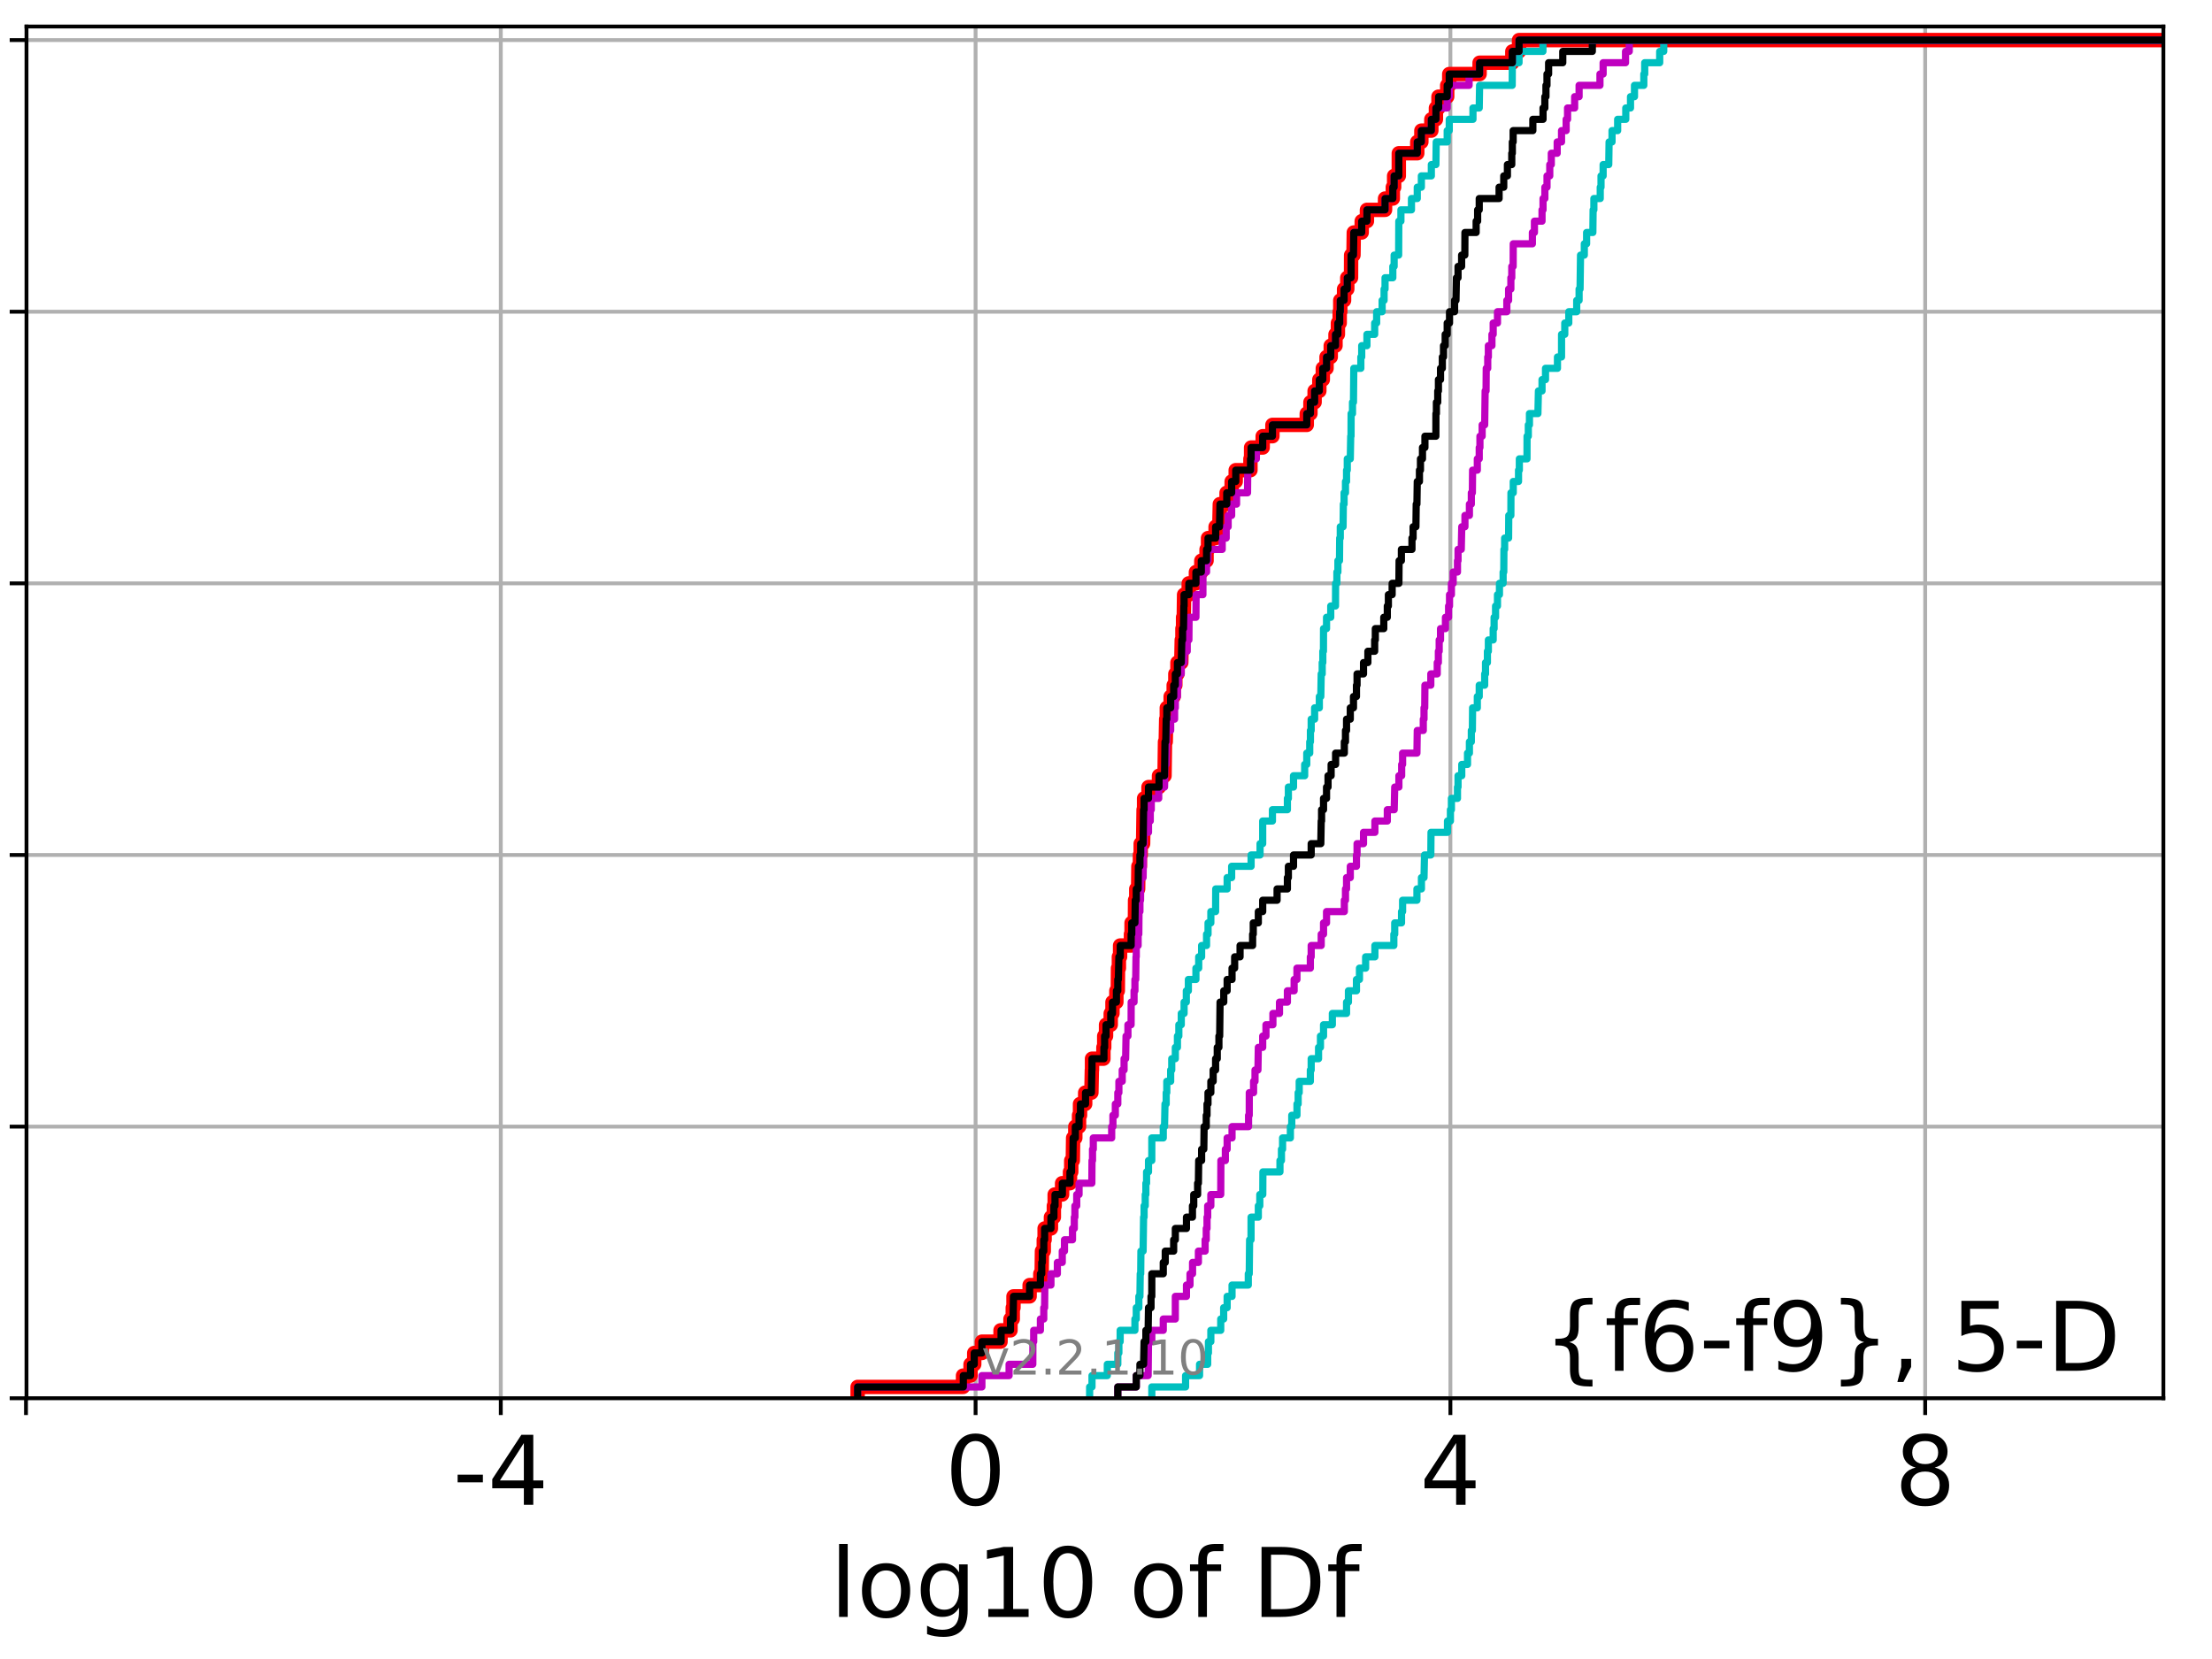 <?xml version="1.0" encoding="utf-8" standalone="no"?>
<!DOCTYPE svg PUBLIC "-//W3C//DTD SVG 1.1//EN"
  "http://www.w3.org/Graphics/SVG/1.1/DTD/svg11.dtd">
<!-- Created with matplotlib (http://matplotlib.org/) -->
<svg height="345.6pt" version="1.1" viewBox="0 0 460.8 345.6" width="460.8pt" xmlns="http://www.w3.org/2000/svg" xmlns:xlink="http://www.w3.org/1999/xlink">
 <defs>
  <style type="text/css">
*{stroke-linecap:butt;stroke-linejoin:round;}
  </style>
 </defs>
 <g id="figure_1">
  <g id="patch_1">
   <path d="M 0 345.6 
L 460.8 345.6 
L 460.8 0 
L 0 0 
z
" style="fill:#ffffff;"/>
  </g>
  <g id="axes_1">
   <g id="patch_2">
    <path d="M 5.52 291.28 
L 450.672 291.28 
L 450.672 5.52 
L 5.52 5.52 
z
" style="fill:#ffffff;"/>
   </g>
   <g id="matplotlib.axis_1">
    <g id="xtick_1">
     <g id="line2d_1">
      <path clip-path="url(#pef1ad88f15)" d="M 5.413 291.28 
L 5.413 5.52 
" style="fill:none;stroke:#b0b0b0;stroke-linecap:square;stroke-width:0.8;"/>
     </g>
     <g id="line2d_2">
      <defs>
       <path d="M 0 0 
L 0 3.5 
" id="m346edbcabe" style="stroke:#000000;stroke-width:0.8;"/>
      </defs>
      <g>
       <use style="stroke:#000000;stroke-width:0.8;" x="5.413" xlink:href="#m346edbcabe" y="291.28"/>
      </g>
     </g>
    </g>
    <g id="xtick_2">
     <g id="line2d_3">
      <path clip-path="url(#pef1ad88f15)" d="M 104.323 291.28 
L 104.323 5.52 
" style="fill:none;stroke:#b0b0b0;stroke-linecap:square;stroke-width:0.8;"/>
     </g>
     <g id="line2d_4">
      <g>
       <use style="stroke:#000000;stroke-width:0.8;" x="104.323" xlink:href="#m346edbcabe" y="291.28"/>
      </g>
     </g>
     <g id="text_1">
      <!-- -4 -->
      <defs>
       <path d="M 4.891 31.391 
L 31.203 31.391 
L 31.203 23.391 
L 4.891 23.391 
z
" id="DejaVuSans-2d"/>
       <path d="M 37.797 64.312 
L 12.891 25.391 
L 37.797 25.391 
z
M 35.203 72.906 
L 47.609 72.906 
L 47.609 25.391 
L 58.016 25.391 
L 58.016 17.188 
L 47.609 17.188 
L 47.609 0 
L 37.797 0 
L 37.797 17.188 
L 4.891 17.188 
L 4.891 26.703 
z
" id="DejaVuSans-34"/>
      </defs>
      <g transform="translate(94.353 313.477)scale(0.2 -0.2)">
       <use xlink:href="#DejaVuSans-2d"/>
       <use x="36.084" xlink:href="#DejaVuSans-34"/>
      </g>
     </g>
    </g>
    <g id="xtick_3">
     <g id="line2d_5">
      <path clip-path="url(#pef1ad88f15)" d="M 203.233 291.28 
L 203.233 5.52 
" style="fill:none;stroke:#b0b0b0;stroke-linecap:square;stroke-width:0.8;"/>
     </g>
     <g id="line2d_6">
      <g>
       <use style="stroke:#000000;stroke-width:0.8;" x="203.233" xlink:href="#m346edbcabe" y="291.28"/>
      </g>
     </g>
     <g id="text_2">
      <!-- 0 -->
      <defs>
       <path d="M 31.781 66.406 
Q 24.172 66.406 20.328 58.906 
Q 16.5 51.422 16.5 36.375 
Q 16.5 21.391 20.328 13.891 
Q 24.172 6.391 31.781 6.391 
Q 39.453 6.391 43.281 13.891 
Q 47.125 21.391 47.125 36.375 
Q 47.125 51.422 43.281 58.906 
Q 39.453 66.406 31.781 66.406 
z
M 31.781 74.219 
Q 44.047 74.219 50.516 64.516 
Q 56.984 54.828 56.984 36.375 
Q 56.984 17.969 50.516 8.266 
Q 44.047 -1.422 31.781 -1.422 
Q 19.531 -1.422 13.062 8.266 
Q 6.594 17.969 6.594 36.375 
Q 6.594 54.828 13.062 64.516 
Q 19.531 74.219 31.781 74.219 
z
" id="DejaVuSans-30"/>
      </defs>
      <g transform="translate(196.87 313.477)scale(0.2 -0.2)">
       <use xlink:href="#DejaVuSans-30"/>
      </g>
     </g>
    </g>
    <g id="xtick_4">
     <g id="line2d_7">
      <path clip-path="url(#pef1ad88f15)" d="M 302.143 291.28 
L 302.143 5.52 
" style="fill:none;stroke:#b0b0b0;stroke-linecap:square;stroke-width:0.8;"/>
     </g>
     <g id="line2d_8">
      <g>
       <use style="stroke:#000000;stroke-width:0.8;" x="302.143" xlink:href="#m346edbcabe" y="291.28"/>
      </g>
     </g>
     <g id="text_3">
      <!-- 4 -->
      <g transform="translate(295.78 313.477)scale(0.2 -0.2)">
       <use xlink:href="#DejaVuSans-34"/>
      </g>
     </g>
    </g>
    <g id="xtick_5">
     <g id="line2d_9">
      <path clip-path="url(#pef1ad88f15)" d="M 401.053 291.28 
L 401.053 5.52 
" style="fill:none;stroke:#b0b0b0;stroke-linecap:square;stroke-width:0.8;"/>
     </g>
     <g id="line2d_10">
      <g>
       <use style="stroke:#000000;stroke-width:0.8;" x="401.053" xlink:href="#m346edbcabe" y="291.28"/>
      </g>
     </g>
     <g id="text_4">
      <!-- 8 -->
      <defs>
       <path d="M 31.781 34.625 
Q 24.75 34.625 20.719 30.859 
Q 16.703 27.094 16.703 20.516 
Q 16.703 13.922 20.719 10.156 
Q 24.75 6.391 31.781 6.391 
Q 38.812 6.391 42.859 10.172 
Q 46.922 13.969 46.922 20.516 
Q 46.922 27.094 42.891 30.859 
Q 38.875 34.625 31.781 34.625 
z
M 21.922 38.812 
Q 15.578 40.375 12.031 44.719 
Q 8.5 49.078 8.5 55.328 
Q 8.5 64.062 14.719 69.141 
Q 20.953 74.219 31.781 74.219 
Q 42.672 74.219 48.875 69.141 
Q 55.078 64.062 55.078 55.328 
Q 55.078 49.078 51.531 44.719 
Q 48 40.375 41.703 38.812 
Q 48.828 37.156 52.797 32.312 
Q 56.781 27.484 56.781 20.516 
Q 56.781 9.906 50.312 4.234 
Q 43.844 -1.422 31.781 -1.422 
Q 19.734 -1.422 13.25 4.234 
Q 6.781 9.906 6.781 20.516 
Q 6.781 27.484 10.781 32.312 
Q 14.797 37.156 21.922 38.812 
z
M 18.312 54.391 
Q 18.312 48.734 21.844 45.562 
Q 25.391 42.391 31.781 42.391 
Q 38.141 42.391 41.719 45.562 
Q 45.312 48.734 45.312 54.391 
Q 45.312 60.062 41.719 63.234 
Q 38.141 66.406 31.781 66.406 
Q 25.391 66.406 21.844 63.234 
Q 18.312 60.062 18.312 54.391 
z
" id="DejaVuSans-38"/>
      </defs>
      <g transform="translate(394.69 313.477)scale(0.2 -0.2)">
       <use xlink:href="#DejaVuSans-38"/>
      </g>
     </g>
    </g>
    <g id="text_5">
     <!-- log10 of Df -->
     <defs>
      <path d="M 9.422 75.984 
L 18.406 75.984 
L 18.406 0 
L 9.422 0 
z
" id="DejaVuSans-6c"/>
      <path d="M 30.609 48.391 
Q 23.391 48.391 19.188 42.75 
Q 14.984 37.109 14.984 27.297 
Q 14.984 17.484 19.156 11.844 
Q 23.344 6.203 30.609 6.203 
Q 37.797 6.203 41.984 11.859 
Q 46.188 17.531 46.188 27.297 
Q 46.188 37.016 41.984 42.703 
Q 37.797 48.391 30.609 48.391 
z
M 30.609 56 
Q 42.328 56 49.016 48.375 
Q 55.719 40.766 55.719 27.297 
Q 55.719 13.875 49.016 6.219 
Q 42.328 -1.422 30.609 -1.422 
Q 18.844 -1.422 12.172 6.219 
Q 5.516 13.875 5.516 27.297 
Q 5.516 40.766 12.172 48.375 
Q 18.844 56 30.609 56 
z
" id="DejaVuSans-6f"/>
      <path d="M 45.406 27.984 
Q 45.406 37.75 41.375 43.109 
Q 37.359 48.484 30.078 48.484 
Q 22.859 48.484 18.828 43.109 
Q 14.797 37.75 14.797 27.984 
Q 14.797 18.266 18.828 12.891 
Q 22.859 7.516 30.078 7.516 
Q 37.359 7.516 41.375 12.891 
Q 45.406 18.266 45.406 27.984 
z
M 54.391 6.781 
Q 54.391 -7.172 48.188 -13.984 
Q 42 -20.797 29.203 -20.797 
Q 24.469 -20.797 20.266 -20.094 
Q 16.062 -19.391 12.109 -17.922 
L 12.109 -9.188 
Q 16.062 -11.328 19.922 -12.344 
Q 23.781 -13.375 27.781 -13.375 
Q 36.625 -13.375 41.016 -8.766 
Q 45.406 -4.156 45.406 5.172 
L 45.406 9.625 
Q 42.625 4.781 38.281 2.391 
Q 33.938 0 27.875 0 
Q 17.828 0 11.672 7.656 
Q 5.516 15.328 5.516 27.984 
Q 5.516 40.672 11.672 48.328 
Q 17.828 56 27.875 56 
Q 33.938 56 38.281 53.609 
Q 42.625 51.219 45.406 46.391 
L 45.406 54.688 
L 54.391 54.688 
z
" id="DejaVuSans-67"/>
      <path d="M 12.406 8.297 
L 28.516 8.297 
L 28.516 63.922 
L 10.984 60.406 
L 10.984 69.391 
L 28.422 72.906 
L 38.281 72.906 
L 38.281 8.297 
L 54.391 8.297 
L 54.391 0 
L 12.406 0 
z
" id="DejaVuSans-31"/>
      <path id="DejaVuSans-20"/>
      <path d="M 37.109 75.984 
L 37.109 68.5 
L 28.516 68.5 
Q 23.688 68.5 21.797 66.547 
Q 19.922 64.594 19.922 59.516 
L 19.922 54.688 
L 34.719 54.688 
L 34.719 47.703 
L 19.922 47.703 
L 19.922 0 
L 10.891 0 
L 10.891 47.703 
L 2.297 47.703 
L 2.297 54.688 
L 10.891 54.688 
L 10.891 58.5 
Q 10.891 67.625 15.141 71.797 
Q 19.391 75.984 28.609 75.984 
z
" id="DejaVuSans-66"/>
      <path d="M 19.672 64.797 
L 19.672 8.109 
L 31.594 8.109 
Q 46.688 8.109 53.688 14.938 
Q 60.688 21.781 60.688 36.531 
Q 60.688 51.172 53.688 57.984 
Q 46.688 64.797 31.594 64.797 
z
M 9.812 72.906 
L 30.078 72.906 
Q 51.266 72.906 61.172 64.094 
Q 71.094 55.281 71.094 36.531 
Q 71.094 17.672 61.125 8.828 
Q 51.172 0 30.078 0 
L 9.812 0 
z
" id="DejaVuSans-44"/>
     </defs>
     <g transform="translate(172.91 336.833)scale(0.2 -0.2)">
      <use xlink:href="#DejaVuSans-6c"/>
      <use x="27.783" xlink:href="#DejaVuSans-6f"/>
      <use x="88.965" xlink:href="#DejaVuSans-67"/>
      <use x="152.441" xlink:href="#DejaVuSans-31"/>
      <use x="216.064" xlink:href="#DejaVuSans-30"/>
      <use x="279.688" xlink:href="#DejaVuSans-20"/>
      <use x="311.475" xlink:href="#DejaVuSans-6f"/>
      <use x="372.656" xlink:href="#DejaVuSans-66"/>
      <use x="407.861" xlink:href="#DejaVuSans-20"/>
      <use x="439.648" xlink:href="#DejaVuSans-44"/>
      <use x="516.65" xlink:href="#DejaVuSans-66"/>
     </g>
    </g>
   </g>
   <g id="matplotlib.axis_2">
    <g id="ytick_1">
     <g id="line2d_11">
      <path clip-path="url(#pef1ad88f15)" d="M 5.52 291.28 
L 450.672 291.28 
" style="fill:none;stroke:#b0b0b0;stroke-linecap:square;stroke-width:0.8;"/>
     </g>
     <g id="line2d_12">
      <defs>
       <path d="M 0 0 
L -3.5 0 
" id="m99372724d3" style="stroke:#000000;stroke-width:0.8;"/>
      </defs>
      <g>
       <use style="stroke:#000000;stroke-width:0.8;" x="5.52" xlink:href="#m99372724d3" y="291.28"/>
      </g>
     </g>
    </g>
    <g id="ytick_2">
     <g id="line2d_13">
      <path clip-path="url(#pef1ad88f15)" d="M 5.52 234.694 
L 450.672 234.694 
" style="fill:none;stroke:#b0b0b0;stroke-linecap:square;stroke-width:0.8;"/>
     </g>
     <g id="line2d_14">
      <g>
       <use style="stroke:#000000;stroke-width:0.8;" x="5.52" xlink:href="#m99372724d3" y="234.694"/>
      </g>
     </g>
    </g>
    <g id="ytick_3">
     <g id="line2d_15">
      <path clip-path="url(#pef1ad88f15)" d="M 5.52 178.108 
L 450.672 178.108 
" style="fill:none;stroke:#b0b0b0;stroke-linecap:square;stroke-width:0.8;"/>
     </g>
     <g id="line2d_16">
      <g>
       <use style="stroke:#000000;stroke-width:0.8;" x="5.52" xlink:href="#m99372724d3" y="178.108"/>
      </g>
     </g>
    </g>
    <g id="ytick_4">
     <g id="line2d_17">
      <path clip-path="url(#pef1ad88f15)" d="M 5.52 121.522 
L 450.672 121.522 
" style="fill:none;stroke:#b0b0b0;stroke-linecap:square;stroke-width:0.8;"/>
     </g>
     <g id="line2d_18">
      <g>
       <use style="stroke:#000000;stroke-width:0.8;" x="5.52" xlink:href="#m99372724d3" y="121.522"/>
      </g>
     </g>
    </g>
    <g id="ytick_5">
     <g id="line2d_19">
      <path clip-path="url(#pef1ad88f15)" d="M 5.52 64.935 
L 450.672 64.935 
" style="fill:none;stroke:#b0b0b0;stroke-linecap:square;stroke-width:0.8;"/>
     </g>
     <g id="line2d_20">
      <g>
       <use style="stroke:#000000;stroke-width:0.8;" x="5.52" xlink:href="#m99372724d3" y="64.935"/>
      </g>
     </g>
    </g>
    <g id="ytick_6">
     <g id="line2d_21">
      <path clip-path="url(#pef1ad88f15)" d="M 5.52 8.349 
L 450.672 8.349 
" style="fill:none;stroke:#b0b0b0;stroke-linecap:square;stroke-width:0.8;"/>
     </g>
     <g id="line2d_22">
      <g>
       <use style="stroke:#000000;stroke-width:0.8;" x="5.52" xlink:href="#m99372724d3" y="8.349"/>
      </g>
     </g>
    </g>
   </g>
   <g id="line2d_23">
    <path clip-path="url(#pef1ad88f15)" d="M 178.658 291.28 
L 178.658 288.922 
L 200.616 288.922 
L 200.616 286.564 
L 202.184 286.564 
L 202.184 284.207 
L 202.95 284.207 
L 202.95 281.849 
L 204.546 281.849 
L 204.546 279.491 
L 208.431 279.491 
L 208.431 277.133 
L 210.504 277.133 
L 210.504 274.776 
L 210.976 274.776 
L 210.976 272.418 
L 211.129 272.418 
L 211.129 270.06 
L 214.49 270.06 
L 214.49 267.702 
L 216.719 267.702 
L 216.719 265.345 
L 216.999 265.345 
L 217.057 260.629 
L 217.436 260.629 
L 217.436 258.271 
L 217.611 258.271 
L 217.611 255.914 
L 218.93 255.914 
L 218.93 253.556 
L 219.538 253.556 
L 219.538 251.198 
L 219.709 251.198 
L 219.709 248.84 
L 221.255 248.84 
L 221.255 246.483 
L 222.899 246.483 
L 222.899 244.125 
L 223.159 244.125 
L 223.159 241.767 
L 223.486 241.767 
L 223.553 237.052 
L 224.006 237.052 
L 224.006 234.694 
L 224.787 234.694 
L 224.787 232.336 
L 224.987 232.336 
L 224.987 229.978 
L 226.063 229.978 
L 226.063 227.621 
L 227.357 227.621 
L 227.45 222.905 
L 227.484 222.905 
L 227.484 220.547 
L 229.861 220.547 
L 229.861 218.19 
L 230.029 218.19 
L 230.029 215.832 
L 230.408 215.832 
L 230.408 213.474 
L 231.384 213.474 
L 231.384 211.116 
L 231.749 211.116 
L 231.749 208.759 
L 232.559 208.759 
L 232.559 206.401 
L 232.86 206.401 
L 232.903 201.685 
L 233.085 201.685 
L 233.085 199.328 
L 233.334 199.328 
L 233.334 196.97 
L 235.597 196.97 
L 235.597 194.612 
L 235.725 194.612 
L 235.725 192.254 
L 236.424 192.254 
L 236.454 187.539 
L 236.706 187.539 
L 236.706 185.181 
L 237.093 185.181 
L 237.149 180.465 
L 237.467 180.465 
L 237.467 178.108 
L 237.63 178.108 
L 237.63 175.75 
L 238.129 175.75 
L 238.23 168.677 
L 238.335 168.677 
L 238.335 166.319 
L 239.253 166.319 
L 239.253 163.961 
L 241.44 163.961 
L 241.44 161.603 
L 242.593 161.603 
L 242.691 154.53 
L 242.842 154.53 
L 242.939 149.815 
L 243.064 149.815 
L 243.064 147.457 
L 243.871 147.457 
L 243.871 145.099 
L 244.5 145.099 
L 244.5 142.741 
L 244.845 142.741 
L 244.845 140.384 
L 245.282 140.384 
L 245.282 138.026 
L 246.082 138.026 
L 246.178 133.31 
L 246.32 133.31 
L 246.32 130.953 
L 246.455 130.953 
L 246.455 128.595 
L 246.601 128.595 
L 246.667 123.879 
L 247.634 123.879 
L 247.634 121.522 
L 249.134 121.522 
L 249.134 119.164 
L 250.258 119.164 
L 250.258 116.806 
L 251.348 116.806 
L 251.348 114.448 
L 251.658 114.448 
L 251.658 112.091 
L 253.228 112.091 
L 253.228 109.733 
L 254.003 109.733 
L 254.109 105.017 
L 255.516 105.017 
L 255.516 102.66 
L 256.575 102.66 
L 256.575 100.302 
L 257.421 100.302 
L 257.421 97.944 
L 260.489 97.944 
L 260.489 95.586 
L 260.628 95.586 
L 260.628 93.229 
L 263.041 93.229 
L 263.041 90.871 
L 265.07 90.871 
L 265.07 88.513 
L 272.223 88.513 
L 272.223 86.155 
L 272.987 86.155 
L 272.987 83.797 
L 273.857 83.797 
L 273.857 81.44 
L 274.841 81.44 
L 274.841 79.082 
L 275.566 79.082 
L 275.566 76.724 
L 276.342 76.724 
L 276.342 74.366 
L 277.218 74.366 
L 277.218 72.009 
L 278.21 72.009 
L 278.21 69.651 
L 278.709 69.651 
L 278.709 67.293 
L 279.083 67.293 
L 279.083 64.935 
L 279.205 64.935 
L 279.205 62.578 
L 279.995 62.578 
L 279.995 60.22 
L 280.662 60.22 
L 280.662 57.862 
L 281.445 57.862 
L 281.463 53.147 
L 281.954 53.147 
L 282.021 48.431 
L 283.669 48.431 
L 283.669 46.073 
L 284.757 46.073 
L 284.757 43.716 
L 288.53 43.716 
L 288.53 41.358 
L 290.149 41.358 
L 290.149 39 
L 290.424 39 
L 290.424 36.642 
L 291.397 36.642 
L 291.397 31.927 
L 295.242 31.927 
L 295.242 29.569 
L 296.096 29.569 
L 296.096 27.211 
L 298.174 27.211 
L 298.174 24.854 
L 299.129 24.854 
L 299.129 22.496 
L 299.661 22.496 
L 299.661 20.138 
L 301.478 20.138 
L 301.478 17.78 
L 301.907 17.78 
L 301.907 15.423 
L 308.227 15.423 
L 308.227 13.065 
L 315.045 13.065 
L 315.045 10.707 
L 316.443 10.707 
L 316.443 8.349 
L 316.443 8.349 
L 450.672 8.349 
L 450.672 8.349 
" style="fill:none;stroke:#ff0000;stroke-linecap:square;stroke-width:3;"/>
   </g>
   <g id="line2d_24">
    <path clip-path="url(#pef1ad88f15)" d="M 239.945 291.28 
L 239.945 288.922 
L 246.979 288.922 
L 246.979 286.564 
L 249.89 286.564 
L 249.89 284.207 
L 251.582 284.207 
L 251.582 281.849 
L 251.739 281.849 
L 251.739 279.491 
L 252.242 279.491 
L 252.242 277.133 
L 254.301 277.133 
L 254.301 274.776 
L 254.912 274.776 
L 254.912 272.418 
L 255.636 272.418 
L 255.636 270.06 
L 256.657 270.06 
L 256.657 267.702 
L 260.043 267.702 
L 260.043 265.345 
L 260.241 265.345 
L 260.315 258.271 
L 260.612 258.271 
L 260.623 253.556 
L 262.133 253.556 
L 262.133 251.198 
L 262.439 251.198 
L 262.439 248.84 
L 263.059 248.84 
L 263.086 244.125 
L 266.64 244.125 
L 266.64 241.767 
L 266.949 241.767 
L 266.949 239.409 
L 267.184 239.409 
L 267.184 237.052 
L 268.808 237.052 
L 268.808 234.694 
L 269.097 234.694 
L 269.097 232.336 
L 270.183 232.336 
L 270.183 229.978 
L 270.429 229.978 
L 270.429 227.621 
L 270.648 227.621 
L 270.648 225.263 
L 272.971 225.263 
L 272.971 222.905 
L 273.145 222.905 
L 273.145 220.547 
L 274.678 220.547 
L 274.678 218.19 
L 275.074 218.19 
L 275.074 215.832 
L 275.716 215.832 
L 275.716 213.474 
L 277.553 213.474 
L 277.553 211.116 
L 280.512 211.116 
L 280.512 208.759 
L 280.903 208.759 
L 280.903 206.401 
L 282.575 206.401 
L 282.575 204.043 
L 283.201 204.043 
L 283.201 201.685 
L 284.485 201.685 
L 284.485 199.328 
L 286.415 199.328 
L 286.415 196.97 
L 290.362 196.97 
L 290.362 194.612 
L 290.546 194.612 
L 290.546 192.254 
L 291.964 192.254 
L 291.964 189.897 
L 292.187 189.897 
L 292.187 187.539 
L 295.172 187.539 
L 295.172 185.181 
L 296.112 185.181 
L 296.112 182.823 
L 296.649 182.823 
L 296.749 178.108 
L 298.064 178.108 
L 298.107 173.392 
L 301.538 173.392 
L 301.538 171.034 
L 302.15 171.034 
L 302.15 168.677 
L 302.355 168.677 
L 302.355 166.319 
L 303.62 166.319 
L 303.62 163.961 
L 303.734 163.961 
L 303.734 161.603 
L 304.511 161.603 
L 304.511 159.246 
L 305.711 159.246 
L 305.711 156.888 
L 306.105 156.888 
L 306.105 154.53 
L 306.506 154.53 
L 306.506 152.172 
L 306.72 152.172 
L 306.768 147.457 
L 307.754 147.457 
L 307.754 145.099 
L 308.151 145.099 
L 308.151 142.741 
L 309.285 142.741 
L 309.285 140.384 
L 309.46 140.384 
L 309.46 138.026 
L 309.855 138.026 
L 309.855 135.668 
L 310.054 135.668 
L 310.054 133.31 
L 311.058 133.31 
L 311.058 130.953 
L 311.25 130.953 
L 311.25 128.595 
L 311.554 128.595 
L 311.554 126.237 
L 311.952 126.237 
L 311.952 123.879 
L 312.363 123.879 
L 312.363 121.522 
L 313.126 121.522 
L 313.126 119.164 
L 313.264 119.164 
L 313.296 114.448 
L 313.443 114.448 
L 313.443 112.091 
L 314.268 112.091 
L 314.302 107.375 
L 314.741 107.375 
L 314.761 102.66 
L 315.237 102.66 
L 315.237 100.302 
L 316.337 100.302 
L 316.337 97.944 
L 316.506 97.944 
L 316.506 95.586 
L 318.1 95.586 
L 318.115 90.871 
L 318.375 90.871 
L 318.375 88.513 
L 318.612 88.513 
L 318.612 86.155 
L 320.374 86.155 
L 320.481 81.44 
L 321.232 81.44 
L 321.232 79.082 
L 321.958 79.082 
L 321.958 76.724 
L 324.448 76.724 
L 324.448 74.366 
L 325.295 74.366 
L 325.302 69.651 
L 325.972 69.651 
L 325.972 67.293 
L 326.805 67.293 
L 326.805 64.935 
L 328.455 64.935 
L 328.455 62.578 
L 328.954 62.578 
L 328.954 60.22 
L 329.156 60.22 
L 329.253 53.147 
L 330.041 53.147 
L 330.041 50.789 
L 330.519 50.789 
L 330.519 48.431 
L 331.82 48.431 
L 331.876 43.716 
L 332.034 43.716 
L 332.034 41.358 
L 333.358 41.358 
L 333.358 39 
L 333.522 39 
L 333.522 36.642 
L 333.962 36.642 
L 333.962 34.285 
L 335.132 34.285 
L 335.201 29.569 
L 335.817 29.569 
L 335.817 27.211 
L 336.987 27.211 
L 336.987 24.854 
L 338.681 24.854 
L 338.681 22.496 
L 339.664 22.496 
L 339.664 20.138 
L 340.492 20.138 
L 340.492 17.78 
L 342.438 17.78 
L 342.438 15.423 
L 342.624 15.423 
L 342.624 13.065 
L 345.746 13.065 
L 345.746 10.707 
L 346.585 10.707 
L 346.585 8.349 
L 346.585 8.349 
L 450.672 8.349 
L 450.672 8.349 
" style="fill:none;stroke:#00bfbf;stroke-linecap:square;stroke-width:1.5;"/>
   </g>
   <g id="line2d_25">
    <path clip-path="url(#pef1ad88f15)" d="M 232.86 291.28 
L 232.86 288.922 
L 236.706 288.922 
L 236.706 286.564 
L 239.179 286.564 
L 239.253 279.491 
L 239.945 279.491 
L 239.945 277.133 
L 242.33 277.133 
L 242.33 274.776 
L 244.838 274.776 
L 244.845 270.06 
L 247.162 270.06 
L 247.162 267.702 
L 247.9 267.702 
L 247.9 265.345 
L 248.432 265.345 
L 248.432 262.987 
L 249.649 262.987 
L 249.649 260.629 
L 251.048 260.629 
L 251.048 258.271 
L 251.284 258.271 
L 251.284 255.914 
L 251.445 255.914 
L 251.445 253.556 
L 251.582 253.556 
L 251.582 251.198 
L 252.242 251.198 
L 252.242 248.84 
L 254.301 248.84 
L 254.333 241.767 
L 255.266 241.767 
L 255.266 239.409 
L 255.636 239.409 
L 255.636 237.052 
L 256.657 237.052 
L 256.657 234.694 
L 260.097 234.694 
L 260.097 232.336 
L 260.241 232.336 
L 260.251 227.621 
L 261.142 227.621 
L 261.142 225.263 
L 261.442 225.263 
L 261.442 222.905 
L 262.051 222.905 
L 262.133 218.19 
L 263.043 218.19 
L 263.043 215.832 
L 263.723 215.832 
L 263.723 213.474 
L 265.17 213.474 
L 265.17 211.116 
L 266.542 211.116 
L 266.542 208.759 
L 268.189 208.759 
L 268.189 206.401 
L 269.592 206.401 
L 269.592 204.043 
L 270.178 204.043 
L 270.178 201.685 
L 272.971 201.685 
L 272.971 199.328 
L 273.145 199.328 
L 273.145 196.97 
L 275.231 196.97 
L 275.231 194.612 
L 275.716 194.612 
L 275.716 192.254 
L 276.342 192.254 
L 276.342 189.897 
L 280.049 189.897 
L 280.049 187.539 
L 280.287 187.539 
L 280.287 185.181 
L 280.512 185.181 
L 280.512 182.823 
L 281.29 182.823 
L 281.29 180.465 
L 282.575 180.465 
L 282.575 178.108 
L 282.701 178.108 
L 282.701 175.75 
L 284.044 175.75 
L 284.044 173.392 
L 286.415 173.392 
L 286.415 171.034 
L 289.003 171.034 
L 289.003 168.677 
L 290.438 168.677 
L 290.546 163.961 
L 291.415 163.961 
L 291.415 161.603 
L 291.992 161.603 
L 291.992 159.246 
L 292.187 159.246 
L 292.187 156.888 
L 295.172 156.888 
L 295.242 152.172 
L 296.497 152.172 
L 296.497 149.815 
L 296.649 149.815 
L 296.649 147.457 
L 296.794 147.457 
L 296.837 142.741 
L 298.064 142.741 
L 298.064 140.384 
L 299.404 140.384 
L 299.404 138.026 
L 299.639 138.026 
L 299.639 135.668 
L 299.809 135.668 
L 299.809 133.31 
L 300.087 133.31 
L 300.087 130.953 
L 301.113 130.953 
L 301.113 128.595 
L 301.767 128.595 
L 301.767 126.237 
L 301.962 126.237 
L 301.962 123.879 
L 302.355 123.879 
L 302.355 121.522 
L 302.722 121.522 
L 302.722 119.164 
L 303.62 119.164 
L 303.62 116.806 
L 303.734 116.806 
L 303.734 114.448 
L 304.409 114.448 
L 304.511 109.733 
L 305.174 109.733 
L 305.174 107.375 
L 306.105 107.375 
L 306.105 105.017 
L 306.506 105.017 
L 306.506 102.66 
L 306.72 102.66 
L 306.768 97.944 
L 307.754 97.944 
L 307.754 95.586 
L 308.151 95.586 
L 308.151 93.229 
L 308.298 93.229 
L 308.298 90.871 
L 308.76 90.871 
L 308.76 88.513 
L 309.285 88.513 
L 309.382 81.44 
L 309.574 81.44 
L 309.612 76.724 
L 309.923 76.724 
L 309.923 74.366 
L 310.054 74.366 
L 310.054 72.009 
L 310.797 72.009 
L 310.797 69.651 
L 311.058 69.651 
L 311.058 67.293 
L 311.952 67.293 
L 311.952 64.935 
L 313.9 64.935 
L 313.9 62.578 
L 314.268 62.578 
L 314.268 60.22 
L 314.741 60.22 
L 314.741 57.862 
L 314.929 57.862 
L 314.929 55.504 
L 315.216 55.504 
L 315.237 50.789 
L 319.222 50.789 
L 319.222 48.431 
L 319.651 48.431 
L 319.651 46.073 
L 321.232 46.073 
L 321.232 43.716 
L 321.443 43.716 
L 321.443 41.358 
L 321.824 41.358 
L 321.824 39 
L 322.271 39 
L 322.271 36.642 
L 322.844 36.642 
L 322.844 34.285 
L 323.163 34.285 
L 323.163 31.927 
L 324.391 31.927 
L 324.391 29.569 
L 325.295 29.569 
L 325.295 27.211 
L 326.26 27.211 
L 326.26 24.854 
L 326.551 24.854 
L 326.551 22.496 
L 328.027 22.496 
L 328.027 20.138 
L 328.954 20.138 
L 328.954 17.78 
L 333.3 17.78 
L 333.3 15.423 
L 333.962 15.423 
L 333.962 13.065 
L 338.627 13.065 
L 338.627 10.707 
L 339.406 10.707 
L 339.406 8.349 
L 339.406 8.349 
L 450.672 8.349 
L 450.672 8.349 
" style="fill:none;stroke:#bf00bf;stroke-linecap:square;stroke-width:1.5;"/>
   </g>
   <g id="line2d_26">
    <path clip-path="url(#pef1ad88f15)" d="M 232.86 291.28 
L 232.86 288.922 
L 236.706 288.922 
L 236.706 286.564 
L 237.467 286.564 
L 237.467 284.207 
L 238.23 284.207 
L 238.335 279.491 
L 238.708 279.491 
L 238.708 277.133 
L 239.179 277.133 
L 239.253 272.418 
L 239.78 272.418 
L 239.78 270.06 
L 239.939 270.06 
L 239.945 265.345 
L 242.33 265.345 
L 242.33 262.987 
L 242.745 262.987 
L 242.745 260.629 
L 244.495 260.629 
L 244.495 258.271 
L 244.845 258.271 
L 244.845 255.914 
L 247.162 255.914 
L 247.162 253.556 
L 248.409 253.556 
L 248.409 251.198 
L 248.678 251.198 
L 248.678 248.84 
L 249.485 248.84 
L 249.485 246.483 
L 249.649 246.483 
L 249.711 241.767 
L 250.318 241.767 
L 250.318 239.409 
L 250.776 239.409 
L 250.838 234.694 
L 251.284 234.694 
L 251.284 232.336 
L 251.445 232.336 
L 251.445 229.978 
L 251.647 229.978 
L 251.647 227.621 
L 252.242 227.621 
L 252.242 225.263 
L 252.724 225.263 
L 252.724 222.905 
L 253.231 222.905 
L 253.231 220.547 
L 253.576 220.547 
L 253.576 218.19 
L 253.924 218.19 
L 253.924 215.832 
L 254.081 215.832 
L 254.161 208.759 
L 254.932 208.759 
L 254.932 206.401 
L 255.636 206.401 
L 255.636 204.043 
L 256.657 204.043 
L 256.657 201.685 
L 257.2 201.685 
L 257.2 199.328 
L 258.328 199.328 
L 258.328 196.97 
L 260.942 196.97 
L 260.942 194.612 
L 261.076 194.612 
L 261.076 192.254 
L 262.133 192.254 
L 262.133 189.897 
L 263.043 189.897 
L 263.043 187.539 
L 266.039 187.539 
L 266.039 185.181 
L 268.189 185.181 
L 268.189 182.823 
L 268.392 182.823 
L 268.392 180.465 
L 269.463 180.465 
L 269.463 178.108 
L 273.145 178.108 
L 273.145 175.75 
L 275.149 175.75 
L 275.231 171.034 
L 275.31 171.034 
L 275.31 168.677 
L 275.716 168.677 
L 275.716 166.319 
L 276.342 166.319 
L 276.342 163.961 
L 276.655 163.961 
L 276.655 161.603 
L 277.297 161.603 
L 277.297 159.246 
L 278.232 159.246 
L 278.232 156.888 
L 280.049 156.888 
L 280.049 154.53 
L 280.287 154.53 
L 280.287 152.172 
L 280.512 152.172 
L 280.512 149.815 
L 281.29 149.815 
L 281.29 147.457 
L 281.954 147.457 
L 281.954 145.099 
L 282.575 145.099 
L 282.575 142.741 
L 282.701 142.741 
L 282.701 140.384 
L 284.044 140.384 
L 284.044 138.026 
L 284.956 138.026 
L 284.956 135.668 
L 286.369 135.668 
L 286.369 133.31 
L 286.506 133.31 
L 286.506 130.953 
L 288.266 130.953 
L 288.266 128.595 
L 289.003 128.595 
L 289.003 126.237 
L 289.226 126.237 
L 289.226 123.879 
L 290.008 123.879 
L 290.008 121.522 
L 291.415 121.522 
L 291.456 116.806 
L 291.935 116.806 
L 291.935 114.448 
L 294.139 114.448 
L 294.139 112.091 
L 294.375 112.091 
L 294.375 109.733 
L 294.962 109.733 
L 295.023 105.017 
L 295.172 105.017 
L 295.242 100.302 
L 295.696 100.302 
L 295.696 97.944 
L 295.908 97.944 
L 295.908 95.586 
L 296.327 95.586 
L 296.327 93.229 
L 296.837 93.229 
L 296.837 90.871 
L 299.119 90.871 
L 299.129 86.155 
L 299.23 86.155 
L 299.23 83.797 
L 299.507 83.797 
L 299.507 81.44 
L 299.652 81.44 
L 299.652 79.082 
L 300.087 79.082 
L 300.087 76.724 
L 300.464 76.724 
L 300.464 74.366 
L 300.71 74.366 
L 300.71 72.009 
L 301.058 72.009 
L 301.058 69.651 
L 301.478 69.651 
L 301.478 67.293 
L 301.962 67.293 
L 301.962 64.935 
L 303.016 64.935 
L 303.016 62.578 
L 303.308 62.578 
L 303.404 57.862 
L 303.734 57.862 
L 303.734 55.504 
L 304.481 55.504 
L 304.481 53.147 
L 305.151 53.147 
L 305.174 48.431 
L 307.509 48.431 
L 307.509 46.073 
L 307.819 46.073 
L 307.819 43.716 
L 308.151 43.716 
L 308.151 41.358 
L 312.288 41.358 
L 312.288 39 
L 313.259 39 
L 313.259 36.642 
L 314.023 36.642 
L 314.023 34.285 
L 314.929 34.285 
L 314.929 31.927 
L 315.045 31.927 
L 315.045 29.569 
L 315.216 29.569 
L 315.216 27.211 
L 319.32 27.211 
L 319.32 24.854 
L 321.443 24.854 
L 321.443 22.496 
L 321.819 22.496 
L 321.819 20.138 
L 322.052 20.138 
L 322.052 17.78 
L 322.264 17.78 
L 322.264 15.423 
L 322.604 15.423 
L 322.604 13.065 
L 325.552 13.065 
L 325.552 10.707 
L 331.711 10.707 
L 331.711 8.349 
L 331.711 8.349 
L 450.672 8.349 
L 450.672 8.349 
" style="fill:none;stroke:#000000;stroke-linecap:square;stroke-width:1.5;"/>
   </g>
   <g id="line2d_27">
    <path clip-path="url(#pef1ad88f15)" d="M 226.989 291.28 
L 226.989 288.922 
L 227.484 288.922 
L 227.484 286.564 
L 230.673 286.564 
L 230.673 284.207 
L 232.86 284.207 
L 232.86 281.849 
L 233.085 281.849 
L 233.085 279.491 
L 233.35 279.491 
L 233.35 277.133 
L 236.424 277.133 
L 236.424 274.776 
L 236.706 274.776 
L 236.706 272.418 
L 237.243 272.418 
L 237.243 270.06 
L 237.467 270.06 
L 237.532 265.345 
L 237.63 265.345 
L 237.673 260.629 
L 238.129 260.629 
L 238.23 253.556 
L 238.335 253.556 
L 238.335 251.198 
L 238.574 251.198 
L 238.574 248.84 
L 238.708 248.84 
L 238.708 246.483 
L 238.855 246.483 
L 238.855 244.125 
L 239.253 244.125 
L 239.253 241.767 
L 239.939 241.767 
L 239.945 237.052 
L 242.33 237.052 
L 242.33 234.694 
L 242.593 234.694 
L 242.691 229.978 
L 242.939 229.978 
L 242.939 227.621 
L 243.064 227.621 
L 243.064 225.263 
L 243.871 225.263 
L 243.871 222.905 
L 244.095 222.905 
L 244.095 220.547 
L 244.845 220.547 
L 244.845 218.19 
L 245.282 218.19 
L 245.282 215.832 
L 245.574 215.832 
L 245.574 213.474 
L 246.082 213.474 
L 246.082 211.116 
L 246.667 211.116 
L 246.667 208.759 
L 247.134 208.759 
L 247.134 206.401 
L 247.56 206.401 
L 247.56 204.043 
L 249.134 204.043 
L 249.134 201.685 
L 249.711 201.685 
L 249.711 199.328 
L 250.318 199.328 
L 250.318 196.97 
L 251.348 196.97 
L 251.348 194.612 
L 251.658 194.612 
L 251.658 192.254 
L 252.242 192.254 
L 252.242 189.897 
L 253.231 189.897 
L 253.257 185.181 
L 255.636 185.181 
L 255.636 182.823 
L 256.575 182.823 
L 256.575 180.465 
L 260.628 180.465 
L 260.628 178.108 
L 262.492 178.108 
L 262.492 175.75 
L 263.041 175.75 
L 263.043 171.034 
L 265.07 171.034 
L 265.07 168.677 
L 268.189 168.677 
L 268.189 166.319 
L 268.392 166.319 
L 268.392 163.961 
L 269.463 163.961 
L 269.463 161.603 
L 271.787 161.603 
L 271.787 159.246 
L 272.223 159.246 
L 272.223 156.888 
L 272.84 156.888 
L 272.84 154.53 
L 272.987 154.53 
L 272.987 152.172 
L 273.145 152.172 
L 273.145 149.815 
L 273.857 149.815 
L 273.857 147.457 
L 274.841 147.457 
L 274.841 145.099 
L 275.149 145.099 
L 275.231 140.384 
L 275.439 140.384 
L 275.439 138.026 
L 275.566 138.026 
L 275.566 135.668 
L 275.697 135.668 
L 275.716 130.953 
L 276.342 130.953 
L 276.342 128.595 
L 277.218 128.595 
L 277.218 126.237 
L 278.21 126.237 
L 278.232 121.522 
L 278.498 121.522 
L 278.498 119.164 
L 278.709 119.164 
L 278.709 116.806 
L 279.04 116.806 
L 279.083 112.091 
L 279.205 112.091 
L 279.205 109.733 
L 279.786 109.733 
L 279.843 105.017 
L 279.995 105.017 
L 279.995 102.66 
L 280.287 102.66 
L 280.287 100.302 
L 280.512 100.302 
L 280.512 97.944 
L 280.662 97.944 
L 280.662 95.586 
L 281.29 95.586 
L 281.378 90.871 
L 281.445 90.871 
L 281.463 86.155 
L 281.75 86.155 
L 281.75 83.797 
L 281.951 83.797 
L 282.021 76.724 
L 283.488 76.724 
L 283.488 74.366 
L 283.669 74.366 
L 283.669 72.009 
L 284.757 72.009 
L 284.757 69.651 
L 286.369 69.651 
L 286.369 67.293 
L 286.78 67.293 
L 286.78 64.935 
L 287.923 64.935 
L 287.923 62.578 
L 288.331 62.578 
L 288.331 60.22 
L 288.53 60.22 
L 288.53 57.862 
L 290.149 57.862 
L 290.149 55.504 
L 290.424 55.504 
L 290.424 53.147 
L 291.364 53.147 
L 291.397 46.073 
L 291.837 46.073 
L 291.837 43.716 
L 294.033 43.716 
L 294.033 41.358 
L 295.242 41.358 
L 295.242 39 
L 296.096 39 
L 296.096 36.642 
L 298.174 36.642 
L 298.174 34.285 
L 299.129 34.285 
L 299.192 29.569 
L 301.478 29.569 
L 301.478 27.211 
L 301.907 27.211 
L 301.907 24.854 
L 306.847 24.854 
L 306.847 22.496 
L 308.151 22.496 
L 308.227 17.78 
L 315.02 17.78 
L 315.045 13.065 
L 316.443 13.065 
L 316.443 10.707 
L 321.422 10.707 
L 321.422 8.349 
L 321.422 8.349 
L 450.672 8.349 
L 450.672 8.349 
" style="fill:none;stroke:#00bfbf;stroke-linecap:square;stroke-width:1.5;"/>
   </g>
   <g id="line2d_28">
    <path clip-path="url(#pef1ad88f15)" d="M 178.658 291.28 
L 178.658 288.922 
L 204.546 288.922 
L 204.546 286.564 
L 210.211 286.564 
L 210.211 284.207 
L 215.151 284.207 
L 215.173 279.491 
L 215.336 279.491 
L 215.336 277.133 
L 216.734 277.133 
L 216.734 274.776 
L 217.436 274.776 
L 217.436 272.418 
L 217.611 272.418 
L 217.66 267.702 
L 218.93 267.702 
L 218.93 265.345 
L 220.27 265.345 
L 220.27 262.987 
L 221.289 262.987 
L 221.289 260.629 
L 221.752 260.629 
L 221.752 258.271 
L 223.42 258.271 
L 223.42 255.914 
L 223.798 255.914 
L 223.798 253.556 
L 223.92 253.556 
L 223.92 251.198 
L 224.302 251.198 
L 224.302 248.84 
L 224.787 248.84 
L 224.787 246.483 
L 227.45 246.483 
L 227.484 241.767 
L 227.59 241.767 
L 227.59 239.409 
L 227.753 239.409 
L 227.753 237.052 
L 231.583 237.052 
L 231.583 234.694 
L 231.842 234.694 
L 231.842 232.336 
L 232.345 232.336 
L 232.345 229.978 
L 232.86 229.978 
L 232.86 227.621 
L 233.085 227.621 
L 233.085 225.263 
L 233.779 225.263 
L 233.779 222.905 
L 234.166 222.905 
L 234.166 220.547 
L 234.488 220.547 
L 234.576 215.832 
L 234.968 215.832 
L 234.968 213.474 
L 235.628 213.474 
L 235.647 208.759 
L 236.245 208.759 
L 236.245 206.401 
L 236.424 206.401 
L 236.424 204.043 
L 236.59 204.043 
L 236.651 199.328 
L 236.706 199.328 
L 236.706 196.97 
L 237.094 196.97 
L 237.094 194.612 
L 237.235 194.612 
L 237.277 189.897 
L 237.467 189.897 
L 237.467 187.539 
L 237.596 187.539 
L 237.63 182.823 
L 238.129 182.823 
L 238.23 175.75 
L 238.335 175.75 
L 238.335 173.392 
L 239.253 173.392 
L 239.253 171.034 
L 239.62 171.034 
L 239.62 168.677 
L 239.83 168.677 
L 239.83 166.319 
L 241.381 166.319 
L 241.381 163.961 
L 242.593 163.961 
L 242.691 159.246 
L 242.939 159.246 
L 243.049 154.53 
L 243.064 154.53 
L 243.064 152.172 
L 243.871 152.172 
L 243.871 149.815 
L 244.689 149.815 
L 244.689 147.457 
L 244.845 147.457 
L 244.845 145.099 
L 245.282 145.099 
L 245.282 142.741 
L 245.497 142.741 
L 245.497 140.384 
L 246.082 140.384 
L 246.082 138.026 
L 246.667 138.026 
L 246.667 135.668 
L 247.319 135.668 
L 247.319 133.31 
L 247.668 133.31 
L 247.709 128.595 
L 249.134 128.595 
L 249.173 123.879 
L 250.586 123.879 
L 250.601 119.164 
L 251.348 119.164 
L 251.348 116.806 
L 251.658 116.806 
L 251.658 114.448 
L 254.608 114.448 
L 254.608 112.091 
L 255.439 112.091 
L 255.439 109.733 
L 255.846 109.733 
L 255.846 107.375 
L 256.575 107.375 
L 256.575 105.017 
L 257.6 105.017 
L 257.6 102.66 
L 259.884 102.66 
L 259.93 97.944 
L 260.628 97.944 
L 260.628 95.586 
L 261.729 95.586 
L 261.729 93.229 
L 263.041 93.229 
L 263.041 90.871 
L 265.07 90.871 
L 265.07 88.513 
L 272.223 88.513 
L 272.223 86.155 
L 272.987 86.155 
L 272.987 83.797 
L 273.857 83.797 
L 273.857 81.44 
L 274.841 81.44 
L 274.841 79.082 
L 275.566 79.082 
L 275.566 76.724 
L 276.342 76.724 
L 276.342 74.366 
L 277.218 74.366 
L 277.218 72.009 
L 278.21 72.009 
L 278.21 69.651 
L 278.709 69.651 
L 278.709 67.293 
L 279.083 67.293 
L 279.083 64.935 
L 279.205 64.935 
L 279.205 62.578 
L 279.995 62.578 
L 279.995 60.22 
L 280.662 60.22 
L 280.662 57.862 
L 281.445 57.862 
L 281.463 53.147 
L 281.954 53.147 
L 282.021 48.431 
L 283.669 48.431 
L 283.669 46.073 
L 284.757 46.073 
L 284.757 43.716 
L 288.53 43.716 
L 288.53 41.358 
L 290.149 41.358 
L 290.149 39 
L 290.424 39 
L 290.424 36.642 
L 291.397 36.642 
L 291.397 31.927 
L 295.242 31.927 
L 295.242 29.569 
L 296.096 29.569 
L 296.096 27.211 
L 298.174 27.211 
L 298.174 24.854 
L 299.129 24.854 
L 299.129 22.496 
L 301.478 22.496 
L 301.478 20.138 
L 301.907 20.138 
L 301.907 17.78 
L 306.039 17.78 
L 306.039 15.423 
L 308.227 15.423 
L 308.227 13.065 
L 315.045 13.065 
L 315.045 10.707 
L 316.443 10.707 
L 316.443 8.349 
L 316.443 8.349 
L 450.672 8.349 
L 450.672 8.349 
" style="fill:none;stroke:#bf00bf;stroke-linecap:square;stroke-width:1.5;"/>
   </g>
   <g id="line2d_29">
    <path clip-path="url(#pef1ad88f15)" d="M 178.658 291.28 
L 178.658 288.922 
L 200.678 288.922 
L 200.678 286.564 
L 202.184 286.564 
L 202.184 284.207 
L 202.95 284.207 
L 202.95 281.849 
L 204.546 281.849 
L 204.546 279.491 
L 208.544 279.491 
L 208.544 277.133 
L 210.504 277.133 
L 210.504 274.776 
L 211.048 274.776 
L 211.129 270.06 
L 214.49 270.06 
L 214.49 267.702 
L 216.737 267.702 
L 216.737 265.345 
L 217.012 265.345 
L 217.012 262.987 
L 217.139 262.987 
L 217.139 260.629 
L 217.436 260.629 
L 217.436 258.271 
L 217.611 258.271 
L 217.611 255.914 
L 218.93 255.914 
L 218.93 253.556 
L 219.551 253.556 
L 219.551 251.198 
L 219.781 251.198 
L 219.781 248.84 
L 221.307 248.84 
L 221.307 246.483 
L 222.899 246.483 
L 222.899 244.125 
L 223.223 244.125 
L 223.223 241.767 
L 223.495 241.767 
L 223.559 237.052 
L 224.011 237.052 
L 224.011 234.694 
L 224.787 234.694 
L 224.787 232.336 
L 225.086 232.336 
L 225.086 229.978 
L 226.134 229.978 
L 226.134 227.621 
L 227.357 227.621 
L 227.45 222.905 
L 227.484 222.905 
L 227.484 220.547 
L 229.969 220.547 
L 229.969 218.19 
L 230.114 218.19 
L 230.114 215.832 
L 230.41 215.832 
L 230.41 213.474 
L 231.396 213.474 
L 231.396 211.116 
L 231.758 211.116 
L 231.758 208.759 
L 232.573 208.759 
L 232.573 206.401 
L 232.86 206.401 
L 232.86 204.043 
L 232.978 204.043 
L 233.085 199.328 
L 233.374 199.328 
L 233.374 196.97 
L 235.637 196.97 
L 235.637 194.612 
L 235.769 194.612 
L 235.769 192.254 
L 236.424 192.254 
L 236.496 187.539 
L 236.706 187.539 
L 236.706 185.181 
L 237.096 185.181 
L 237.151 180.465 
L 237.467 180.465 
L 237.467 178.108 
L 237.63 178.108 
L 237.63 175.75 
L 238.129 175.75 
L 238.23 168.677 
L 238.335 168.677 
L 238.335 166.319 
L 239.253 166.319 
L 239.253 163.961 
L 241.446 163.961 
L 241.446 161.603 
L 242.593 161.603 
L 242.691 154.53 
L 242.846 154.53 
L 242.939 149.815 
L 243.064 149.815 
L 243.064 147.457 
L 243.871 147.457 
L 243.871 145.099 
L 244.504 145.099 
L 244.504 142.741 
L 244.845 142.741 
L 244.845 140.384 
L 245.282 140.384 
L 245.282 138.026 
L 246.082 138.026 
L 246.193 133.31 
L 246.352 133.31 
L 246.352 130.953 
L 246.541 130.953 
L 246.621 126.237 
L 246.667 126.237 
L 246.667 123.879 
L 247.665 123.879 
L 247.665 121.522 
L 249.134 121.522 
L 249.134 119.164 
L 250.261 119.164 
L 250.261 116.806 
L 251.348 116.806 
L 251.348 114.448 
L 251.658 114.448 
L 251.658 112.091 
L 253.24 112.091 
L 253.24 109.733 
L 254.044 109.733 
L 254.147 105.017 
L 255.559 105.017 
L 255.559 102.66 
L 256.575 102.66 
L 256.575 100.302 
L 257.433 100.302 
L 257.433 97.944 
L 260.511 97.944 
L 260.511 95.586 
L 260.628 95.586 
L 260.628 93.229 
L 263.041 93.229 
L 263.041 90.871 
L 265.07 90.871 
L 265.07 88.513 
L 272.223 88.513 
L 272.223 86.155 
L 272.987 86.155 
L 272.987 83.797 
L 273.857 83.797 
L 273.857 81.44 
L 274.841 81.44 
L 274.841 79.082 
L 275.566 79.082 
L 275.566 76.724 
L 276.342 76.724 
L 276.342 74.366 
L 277.218 74.366 
L 277.218 72.009 
L 278.21 72.009 
L 278.21 69.651 
L 278.709 69.651 
L 278.709 67.293 
L 279.083 67.293 
L 279.083 64.935 
L 279.205 64.935 
L 279.205 62.578 
L 279.995 62.578 
L 279.995 60.22 
L 280.662 60.22 
L 280.662 57.862 
L 281.445 57.862 
L 281.463 53.147 
L 281.954 53.147 
L 282.021 48.431 
L 283.669 48.431 
L 283.669 46.073 
L 284.757 46.073 
L 284.757 43.716 
L 288.53 43.716 
L 288.53 41.358 
L 290.149 41.358 
L 290.149 39 
L 290.424 39 
L 290.424 36.642 
L 291.397 36.642 
L 291.397 31.927 
L 295.242 31.927 
L 295.242 29.569 
L 296.096 29.569 
L 296.096 27.211 
L 298.174 27.211 
L 298.174 24.854 
L 299.129 24.854 
L 299.129 22.496 
L 299.696 22.496 
L 299.696 20.138 
L 301.478 20.138 
L 301.478 17.78 
L 301.907 17.78 
L 301.907 15.423 
L 308.227 15.423 
L 308.227 13.065 
L 315.045 13.065 
L 315.045 10.707 
L 316.443 10.707 
L 316.443 8.349 
L 316.443 8.349 
L 450.672 8.349 
L 450.672 8.349 
" style="fill:none;stroke:#000000;stroke-linecap:square;stroke-width:1.5;"/>
   </g>
   <g id="patch_3">
    <path d="M 5.52 291.28 
L 5.52 5.52 
" style="fill:none;stroke:#000000;stroke-linecap:square;stroke-linejoin:miter;stroke-width:0.8;"/>
   </g>
   <g id="patch_4">
    <path d="M 450.672 291.28 
L 450.672 5.52 
" style="fill:none;stroke:#000000;stroke-linecap:square;stroke-linejoin:miter;stroke-width:0.8;"/>
   </g>
   <g id="patch_5">
    <path d="M 5.52 291.28 
L 450.672 291.28 
" style="fill:none;stroke:#000000;stroke-linecap:square;stroke-linejoin:miter;stroke-width:0.8;"/>
   </g>
   <g id="patch_6">
    <path d="M 5.52 5.52 
L 450.672 5.52 
" style="fill:none;stroke:#000000;stroke-linecap:square;stroke-linejoin:miter;stroke-width:0.8;"/>
   </g>
   <g id="text_6">
    <!-- {f6-f9}, 5-D -->
    <defs>
     <path d="M 51.125 -9.281 
L 51.125 -16.312 
L 48.094 -16.312 
Q 35.938 -16.312 31.812 -12.688 
Q 27.688 -9.078 27.688 1.703 
L 27.688 13.375 
Q 27.688 20.75 25.047 23.578 
Q 22.406 26.422 15.484 26.422 
L 12.5 26.422 
L 12.5 33.406 
L 15.484 33.406 
Q 22.469 33.406 25.078 36.203 
Q 27.688 39.016 27.688 46.297 
L 27.688 58.016 
Q 27.688 68.797 31.812 72.391 
Q 35.938 75.984 48.094 75.984 
L 51.125 75.984 
L 51.125 69 
L 47.797 69 
Q 40.922 69 38.812 66.844 
Q 36.719 64.703 36.719 57.812 
L 36.719 45.703 
Q 36.719 38.031 34.5 34.562 
Q 32.281 31.109 26.906 29.891 
Q 32.328 28.562 34.516 25.094 
Q 36.719 21.625 36.719 14.016 
L 36.719 1.906 
Q 36.719 -4.984 38.812 -7.125 
Q 40.922 -9.281 47.797 -9.281 
z
" id="DejaVuSans-7b"/>
     <path d="M 33.016 40.375 
Q 26.375 40.375 22.484 35.828 
Q 18.609 31.297 18.609 23.391 
Q 18.609 15.531 22.484 10.953 
Q 26.375 6.391 33.016 6.391 
Q 39.656 6.391 43.531 10.953 
Q 47.406 15.531 47.406 23.391 
Q 47.406 31.297 43.531 35.828 
Q 39.656 40.375 33.016 40.375 
z
M 52.594 71.297 
L 52.594 62.312 
Q 48.875 64.062 45.094 64.984 
Q 41.312 65.922 37.594 65.922 
Q 27.828 65.922 22.672 59.328 
Q 17.531 52.734 16.797 39.406 
Q 19.672 43.656 24.016 45.922 
Q 28.375 48.188 33.594 48.188 
Q 44.578 48.188 50.953 41.516 
Q 57.328 34.859 57.328 23.391 
Q 57.328 12.156 50.688 5.359 
Q 44.047 -1.422 33.016 -1.422 
Q 20.359 -1.422 13.672 8.266 
Q 6.984 17.969 6.984 36.375 
Q 6.984 53.656 15.188 63.938 
Q 23.391 74.219 37.203 74.219 
Q 40.922 74.219 44.703 73.484 
Q 48.484 72.75 52.594 71.297 
z
" id="DejaVuSans-36"/>
     <path d="M 10.984 1.516 
L 10.984 10.5 
Q 14.703 8.734 18.5 7.812 
Q 22.312 6.891 25.984 6.891 
Q 35.75 6.891 40.891 13.453 
Q 46.047 20.016 46.781 33.406 
Q 43.953 29.203 39.594 26.953 
Q 35.25 24.703 29.984 24.703 
Q 19.047 24.703 12.672 31.312 
Q 6.297 37.938 6.297 49.422 
Q 6.297 60.641 12.938 67.422 
Q 19.578 74.219 30.609 74.219 
Q 43.266 74.219 49.922 64.516 
Q 56.594 54.828 56.594 36.375 
Q 56.594 19.141 48.406 8.859 
Q 40.234 -1.422 26.422 -1.422 
Q 22.703 -1.422 18.891 -0.688 
Q 15.094 0.047 10.984 1.516 
z
M 30.609 32.422 
Q 37.25 32.422 41.125 36.953 
Q 45.016 41.5 45.016 49.422 
Q 45.016 57.281 41.125 61.844 
Q 37.25 66.406 30.609 66.406 
Q 23.969 66.406 20.094 61.844 
Q 16.219 57.281 16.219 49.422 
Q 16.219 41.5 20.094 36.953 
Q 23.969 32.422 30.609 32.422 
z
" id="DejaVuSans-39"/>
     <path d="M 12.5 -9.281 
L 15.922 -9.281 
Q 22.75 -9.281 24.828 -7.172 
Q 26.906 -5.078 26.906 1.906 
L 26.906 14.016 
Q 26.906 21.625 29.094 25.094 
Q 31.297 28.562 36.719 29.891 
Q 31.297 31.109 29.094 34.562 
Q 26.906 38.031 26.906 45.703 
L 26.906 57.812 
Q 26.906 64.75 24.828 66.875 
Q 22.75 69 15.922 69 
L 12.5 69 
L 12.5 75.984 
L 15.578 75.984 
Q 27.734 75.984 31.812 72.391 
Q 35.891 68.797 35.891 58.016 
L 35.891 46.297 
Q 35.891 39.016 38.516 36.203 
Q 41.156 33.406 48.094 33.406 
L 51.125 33.406 
L 51.125 26.422 
L 48.094 26.422 
Q 41.156 26.422 38.516 23.578 
Q 35.891 20.75 35.891 13.375 
L 35.891 1.703 
Q 35.891 -9.078 31.812 -12.688 
Q 27.734 -16.312 15.578 -16.312 
L 12.5 -16.312 
z
" id="DejaVuSans-7d"/>
     <path d="M 11.719 12.406 
L 22.016 12.406 
L 22.016 4 
L 14.016 -11.625 
L 7.719 -11.625 
L 11.719 4 
z
" id="DejaVuSans-2c"/>
     <path d="M 10.797 72.906 
L 49.516 72.906 
L 49.516 64.594 
L 19.828 64.594 
L 19.828 46.734 
Q 21.969 47.469 24.109 47.828 
Q 26.266 48.188 28.422 48.188 
Q 40.625 48.188 47.75 41.5 
Q 54.891 34.812 54.891 23.391 
Q 54.891 11.625 47.562 5.094 
Q 40.234 -1.422 26.906 -1.422 
Q 22.312 -1.422 17.547 -0.641 
Q 12.797 0.141 7.719 1.703 
L 7.719 11.625 
Q 12.109 9.234 16.797 8.062 
Q 21.484 6.891 26.703 6.891 
Q 35.156 6.891 40.078 11.328 
Q 45.016 15.766 45.016 23.391 
Q 45.016 31 40.078 35.438 
Q 35.156 39.891 26.703 39.891 
Q 22.75 39.891 18.812 39.016 
Q 14.891 38.141 10.797 36.281 
z
" id="DejaVuSans-35"/>
    </defs>
    <g transform="translate(321.519 285.565)scale(0.2 -0.2)">
     <use xlink:href="#DejaVuSans-7b"/>
     <use x="63.623" xlink:href="#DejaVuSans-66"/>
     <use x="98.828" xlink:href="#DejaVuSans-36"/>
     <use x="162.451" xlink:href="#DejaVuSans-2d"/>
     <use x="198.535" xlink:href="#DejaVuSans-66"/>
     <use x="233.74" xlink:href="#DejaVuSans-39"/>
     <use x="297.363" xlink:href="#DejaVuSans-7d"/>
     <use x="360.986" xlink:href="#DejaVuSans-2c"/>
     <use x="392.773" xlink:href="#DejaVuSans-20"/>
     <use x="424.561" xlink:href="#DejaVuSans-35"/>
     <use x="488.184" xlink:href="#DejaVuSans-2d"/>
     <use x="524.268" xlink:href="#DejaVuSans-44"/>
    </g>
   </g>
   <g id="text_7">
    <!-- v2.2.1.10 -->
    <defs>
     <path d="M 2.984 54.688 
L 12.5 54.688 
L 29.594 8.797 
L 46.688 54.688 
L 56.203 54.688 
L 35.688 0 
L 23.484 0 
z
" id="DejaVuSans-76"/>
     <path d="M 19.188 8.297 
L 53.609 8.297 
L 53.609 0 
L 7.328 0 
L 7.328 8.297 
Q 12.938 14.109 22.625 23.891 
Q 32.328 33.688 34.812 36.531 
Q 39.547 41.844 41.422 45.531 
Q 43.312 49.219 43.312 52.781 
Q 43.312 58.594 39.234 62.25 
Q 35.156 65.922 28.609 65.922 
Q 23.969 65.922 18.812 64.312 
Q 13.672 62.703 7.812 59.422 
L 7.812 69.391 
Q 13.766 71.781 18.938 73 
Q 24.125 74.219 28.422 74.219 
Q 39.75 74.219 46.484 68.547 
Q 53.219 62.891 53.219 53.422 
Q 53.219 48.922 51.531 44.891 
Q 49.859 40.875 45.406 35.406 
Q 44.188 33.984 37.641 27.219 
Q 31.109 20.453 19.188 8.297 
z
" id="DejaVuSans-32"/>
     <path d="M 10.688 12.406 
L 21 12.406 
L 21 0 
L 10.688 0 
z
" id="DejaVuSans-2e"/>
    </defs>
    <g style="fill:#808080;" transform="translate(204.463 286.343)scale(0.1 -0.1)">
     <use xlink:href="#DejaVuSans-76"/>
     <use x="59.18" xlink:href="#DejaVuSans-32"/>
     <use x="122.803" xlink:href="#DejaVuSans-2e"/>
     <use x="154.59" xlink:href="#DejaVuSans-32"/>
     <use x="218.213" xlink:href="#DejaVuSans-2e"/>
     <use x="250" xlink:href="#DejaVuSans-31"/>
     <use x="313.623" xlink:href="#DejaVuSans-2e"/>
     <use x="345.41" xlink:href="#DejaVuSans-31"/>
     <use x="409.033" xlink:href="#DejaVuSans-30"/>
    </g>
   </g>
  </g>
 </g>
 <defs>
  <clipPath id="pef1ad88f15">
   <rect height="285.76" width="445.152" x="5.52" y="5.52"/>
  </clipPath>
 </defs>
</svg>

